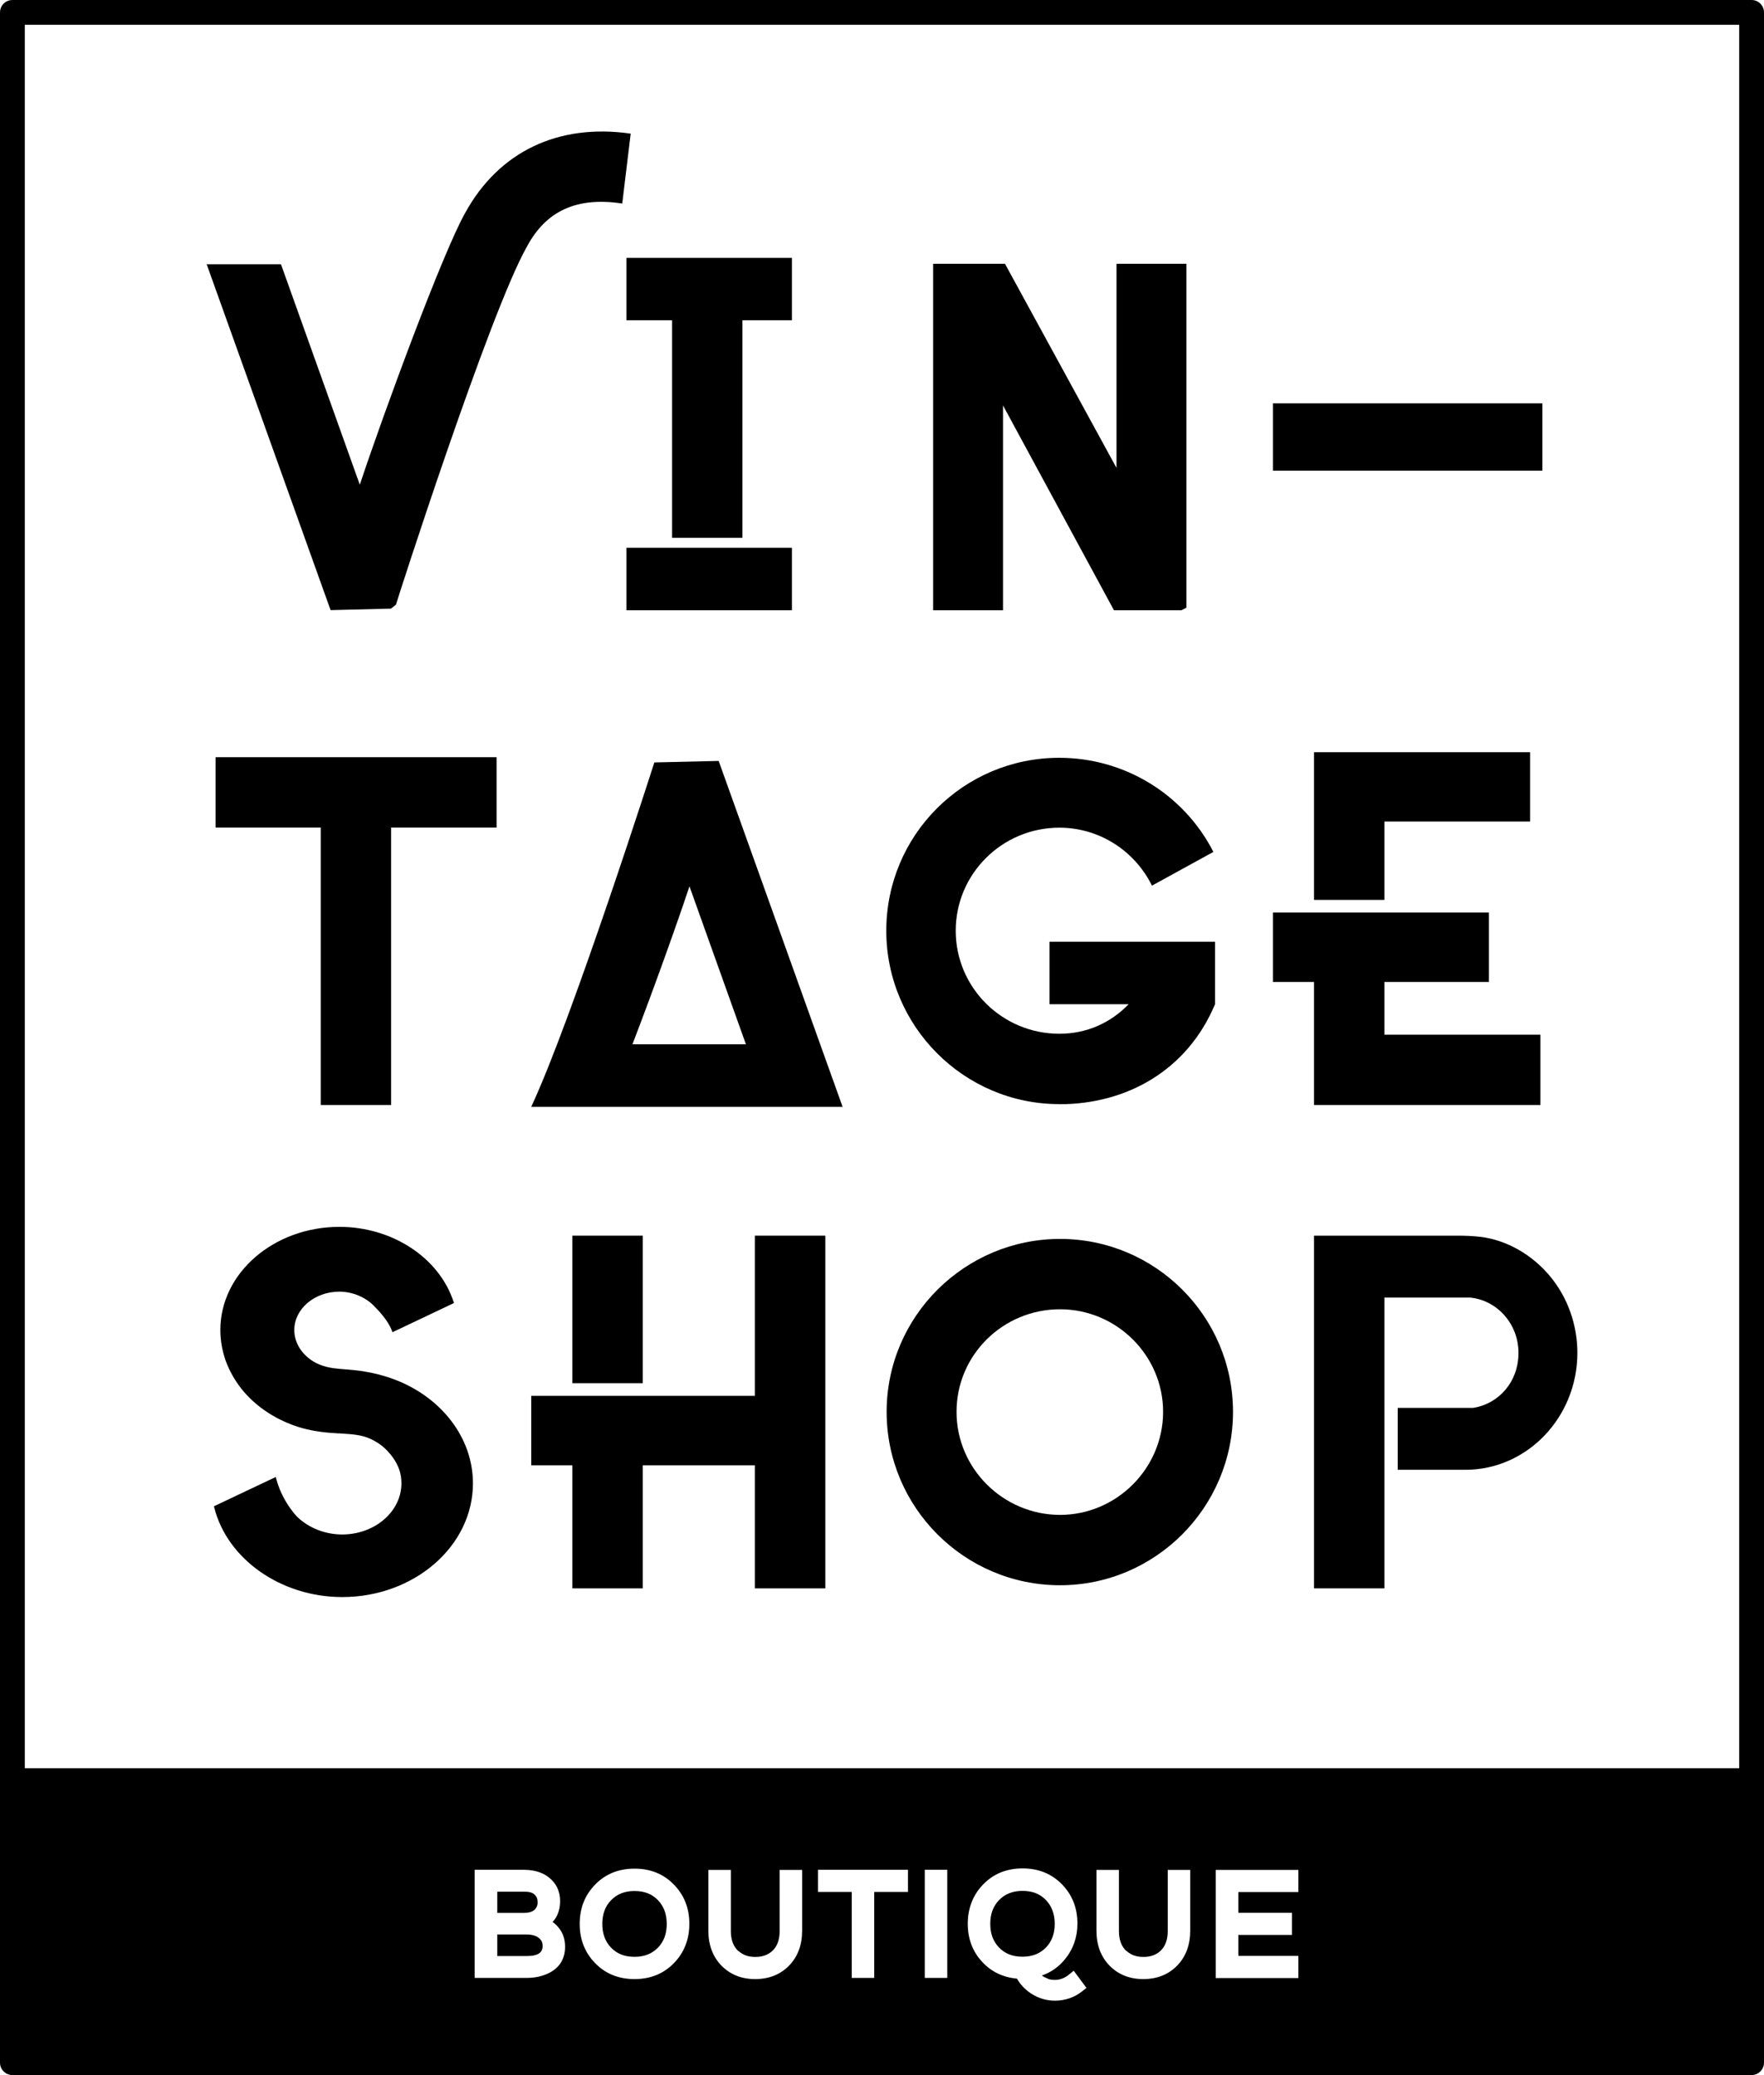 <?xml version="1.0" encoding="UTF-8"?>
<svg id="Layer_2" data-name="Layer 2" xmlns="http://www.w3.org/2000/svg" viewBox="0 0 152.18 179.03">
  <g id="Object">
    <g>
      <path d="M151.11,0H1.07C.48,0,0,.48,0,1.07v176.89c0,.59.48,1.07,1.07,1.07h150.04c.59,0,1.07-.48,1.07-1.07V1.07c0-.59-.48-1.07-1.07-1.07ZM150.04,2.14v150.42H2.14V2.14h147.91ZM48.57,166.95c.12.3.18.64.18,1.01,0,1.23-.67,2.09-1.95,2.49-.39.13-.87.2-1.4.2h-4.45v-9.33h4.24c1.03,0,1.84.3,2.41.88.48.48.72,1.09.72,1.82s-.22,1.36-.65,1.8c.4.28.7.66.9,1.12ZM50.01,165.99c0-1.34.44-2.47,1.31-3.37.89-.93,2.04-1.4,3.42-1.4s2.53.47,3.42,1.4c.87.9,1.31,2.03,1.31,3.36s-.44,2.47-1.31,3.37c-.89.93-2.04,1.4-3.42,1.4s-2.53-.47-3.42-1.4c-.87-.9-1.31-2.03-1.31-3.37ZM63.72,168.33c.37.34.84.51,1.44.51s1.08-.17,1.46-.51c.43-.4.64-.97.64-1.73v-5.27h1.94v5.24c0,1.24-.38,2.25-1.13,3.02-.75.77-1.74,1.16-2.92,1.16s-2.15-.39-2.91-1.16c-.75-.77-1.13-1.79-1.13-3.02v-5.24h1.94v5.27c0,.76.21,1.33.65,1.74ZM70.57,163.23v-1.91h7.76v1.91h-2.91v7.42h-1.94v-7.42h-2.91ZM79.78,170.65v-9.33h1.94v9.33h-1.94ZM90.4,170.73c.17.06.37.09.61.09.43,0,.83-.15,1.21-.46l.41-.33,1.1,1.48-.38.3c-.67.53-1.46.8-2.35.8-.72,0-1.39-.2-2.01-.59-.53-.34-.95-.78-1.26-1.31-1.2-.11-2.21-.59-2.99-1.44-.83-.88-1.25-1.99-1.25-3.3s.44-2.47,1.31-3.37c.89-.93,2.04-1.4,3.42-1.4s2.53.47,3.42,1.4c.87.9,1.31,2.03,1.31,3.36,0,1.17-.36,2.2-1.07,3.07-.54.67-1.21,1.14-2,1.41.15.11.32.2.53.27ZM97.2,168.33c.37.34.84.51,1.44.51s1.08-.17,1.46-.51c.43-.4.64-.97.64-1.73v-5.27h1.94v5.24c0,1.24-.38,2.25-1.13,3.02-.75.77-1.74,1.16-2.92,1.16s-2.15-.39-2.91-1.16c-.75-.77-1.13-1.79-1.13-3.02v-5.24h1.94v5.27c0,.76.21,1.33.65,1.74ZM111.46,165.02v1.92h-4.63v1.81h5.18v1.91h-7.13v-9.33h7.13v1.91h-5.18v1.79h4.63Z"/>
      <path d="M88.21,163.14c-.85,0-1.52.27-2.04.81-.5.53-.74,1.2-.74,2.03s.24,1.5.74,2.03c.52.55,1.19.81,2.04.81s1.52-.27,2.04-.81c.5-.53.74-1.19.74-2.03s-.25-1.51-.74-2.03c-.52-.55-1.18-.81-2.04-.81Z"/>
      <path d="M56.78,168.02c.5-.53.74-1.19.74-2.03s-.25-1.51-.74-2.03c-.52-.55-1.18-.81-2.04-.81s-1.52.27-2.04.81c-.5.53-.74,1.2-.74,2.03s.24,1.5.74,2.03c.52.55,1.19.81,2.04.81s1.52-.27,2.04-.81Z"/>
      <path d="M45.41,166.9h-2.51v1.86h2.61c.46,0,.81-.09,1.03-.25.18-.14.27-.34.27-.62s-.09-.49-.29-.66c-.24-.22-.62-.33-1.11-.33Z"/>
      <path d="M46.29,164.53h0c.06-.12.09-.24.09-.38,0-.15-.02-.29-.06-.4-.03-.09-.09-.17-.16-.25-.19-.2-.46-.29-.87-.29h-2.39v1.83h2.29c.76,0,.99-.29,1.1-.51Z"/>
      <path d="M33.73,52.51l.43-.34c.04-.21,8.06-25.16,11.27-30.84,1.67-3.17,4.36-4.36,8.25-3.77l.73-6.03c-6.24-.9-11.37,1.54-14.28,6.84-1.93,3.41-7,17.16-9.09,23.45l-6.8-19.02h-6.41l10.69,29.84,5.21-.13Z"/>
      <rect x="54.04" y="47.26" width="14.28" height="5.39"/>
      <polygon points="54.04 27.63 57.98 27.63 57.98 46.4 64.05 46.4 64.05 27.63 68.32 27.63 68.32 22.25 54.04 22.25 54.04 27.63"/>
      <polygon points="86.53 34.98 96.1 52.65 101.92 52.65 102.35 52.43 102.35 22.76 96.32 22.76 96.32 40.37 86.7 22.76 80.5 22.76 80.5 52.65 86.53 52.65 86.53 34.98"/>
      <polygon points="113.36 95.34 132.89 95.34 132.89 89.27 119.43 89.27 119.43 84.72 128.45 84.72 128.45 78.73 109.82 78.73 109.82 84.72 113.36 84.72 113.36 95.34"/>
      <polygon points="119.43 77.64 119.43 70.88 132 70.88 132 64.9 113.36 64.9 113.36 77.64 119.43 77.64"/>
      <polygon points="18.6 71.4 27.67 71.4 27.67 95.34 33.74 95.34 33.74 71.4 42.84 71.4 42.84 65.33 18.6 65.33 18.6 71.4"/>
      <path d="M91.45,136.77c8.21,0,14.92-6.71,14.92-14.96s-6.71-14.92-14.92-14.92-14.96,6.67-14.96,14.92,6.71,14.96,14.96,14.96ZM91.45,112.96c4.87,0,8.89,3.97,8.89,8.85s-4.02,8.89-8.89,8.89-8.93-3.97-8.93-8.89,4.02-8.85,8.93-8.85Z"/>
      <rect x="109.82" y="34.8" width="23.24" height="5.81"/>
      <path d="M33.99,119c-.83-.31-1.72-.54-2.66-.69-.5-.08-1-.12-1.45-.16-.38-.03-.76-.06-1.14-.11-.43-.06-.85-.17-1.24-.34-.6-.25-1.13-.67-1.51-1.18-.37-.5-.58-1.08-.6-1.67v-.1c0-1.82,1.74-3.31,3.89-3.31,1.11,0,2.25.47,2.98,1.23.44.43,1.23,1.29,1.55,2.14l.05.13,5.2-2.47.1-.05-.03-.1c-1.24-3.81-5.29-6.47-9.85-6.47-5.66,0-10.27,3.99-10.27,8.89,0,.92.16,1.82.47,2.69.31.84.76,1.64,1.33,2.37.57.72,1.25,1.35,2.04,1.9.79.55,1.67.99,2.6,1.32.9.31,1.89.51,3.03.6.24.02.48.03.72.05h.1c.62.04,1.2.07,1.75.18.7.14,1.36.46,1.97.95.65.55,1.17,1.28,1.41,1.96.14.39.2.81.2,1.22,0,2.43-2.29,4.41-5.11,4.41-1.47,0-2.89-.56-3.89-1.53,0,0-.12-.12-.29-.33-.05-.07-.1-.13-.16-.21-.36-.47-1.02-1.46-1.35-2.74l-.04-.15-5.34,2.53.03.1c1.13,4.48,5.78,7.73,11.04,7.73,6.22,0,11.28-4.4,11.28-9.81,0-3.89-2.67-7.42-6.81-8.98Z"/>
      <polygon points="55.45 112.59 55.45 106.61 49.38 106.61 49.38 119.34 55.45 119.34 55.45 113.87 55.45 112.59"/>
      <polygon points="65.12 120.43 45.83 120.43 45.83 126.42 49.38 126.42 49.38 137.04 55.45 137.04 55.45 130.97 55.45 128.74 55.45 126.42 65.12 126.42 65.12 137.04 71.2 137.04 71.2 106.61 65.12 106.61 65.12 120.43"/>
      <path d="M91.4,95.27c5.73,0,11.01-2.87,13.42-8.63v-5.39h-14.28v5.39h6.83c-1.56,1.61-3.61,2.55-5.98,2.55-4.92,0-8.94-3.97-8.94-8.89s4.02-8.89,8.94-8.89c3.38,0,6.46,1.92,7.99,5l5.3-2.91c-2.56-5-7.69-8.12-13.3-8.12-8.25,0-14.92,6.67-14.92,14.92s6.71,14.96,14.92,14.96Z"/>
      <path d="M56.45,65.78s-7.07,22.11-10.62,29.71h26.86l-10.69-29.84-5.55.13ZM54.56,90.1c1.87-4.87,3.81-10.3,4.92-13.63l4.87,13.63h-9.79Z"/>
      <path d="M125.67,106.61h-12.31v30.43h6.07v-25.09h7.37c2.34.21,4.2,2.26,4.2,4.77s-1.71,4.41-3.93,4.75h-6.49v5.34h5.84c5.32,0,9.66-4.53,9.66-10.09,0-2.42-.84-4.81-2.4-6.66-1.49-1.77-3.66-3.08-5.99-3.35-.67-.08-1.34-.1-2.02-.1Z"/>
    </g>
  </g>
</svg>